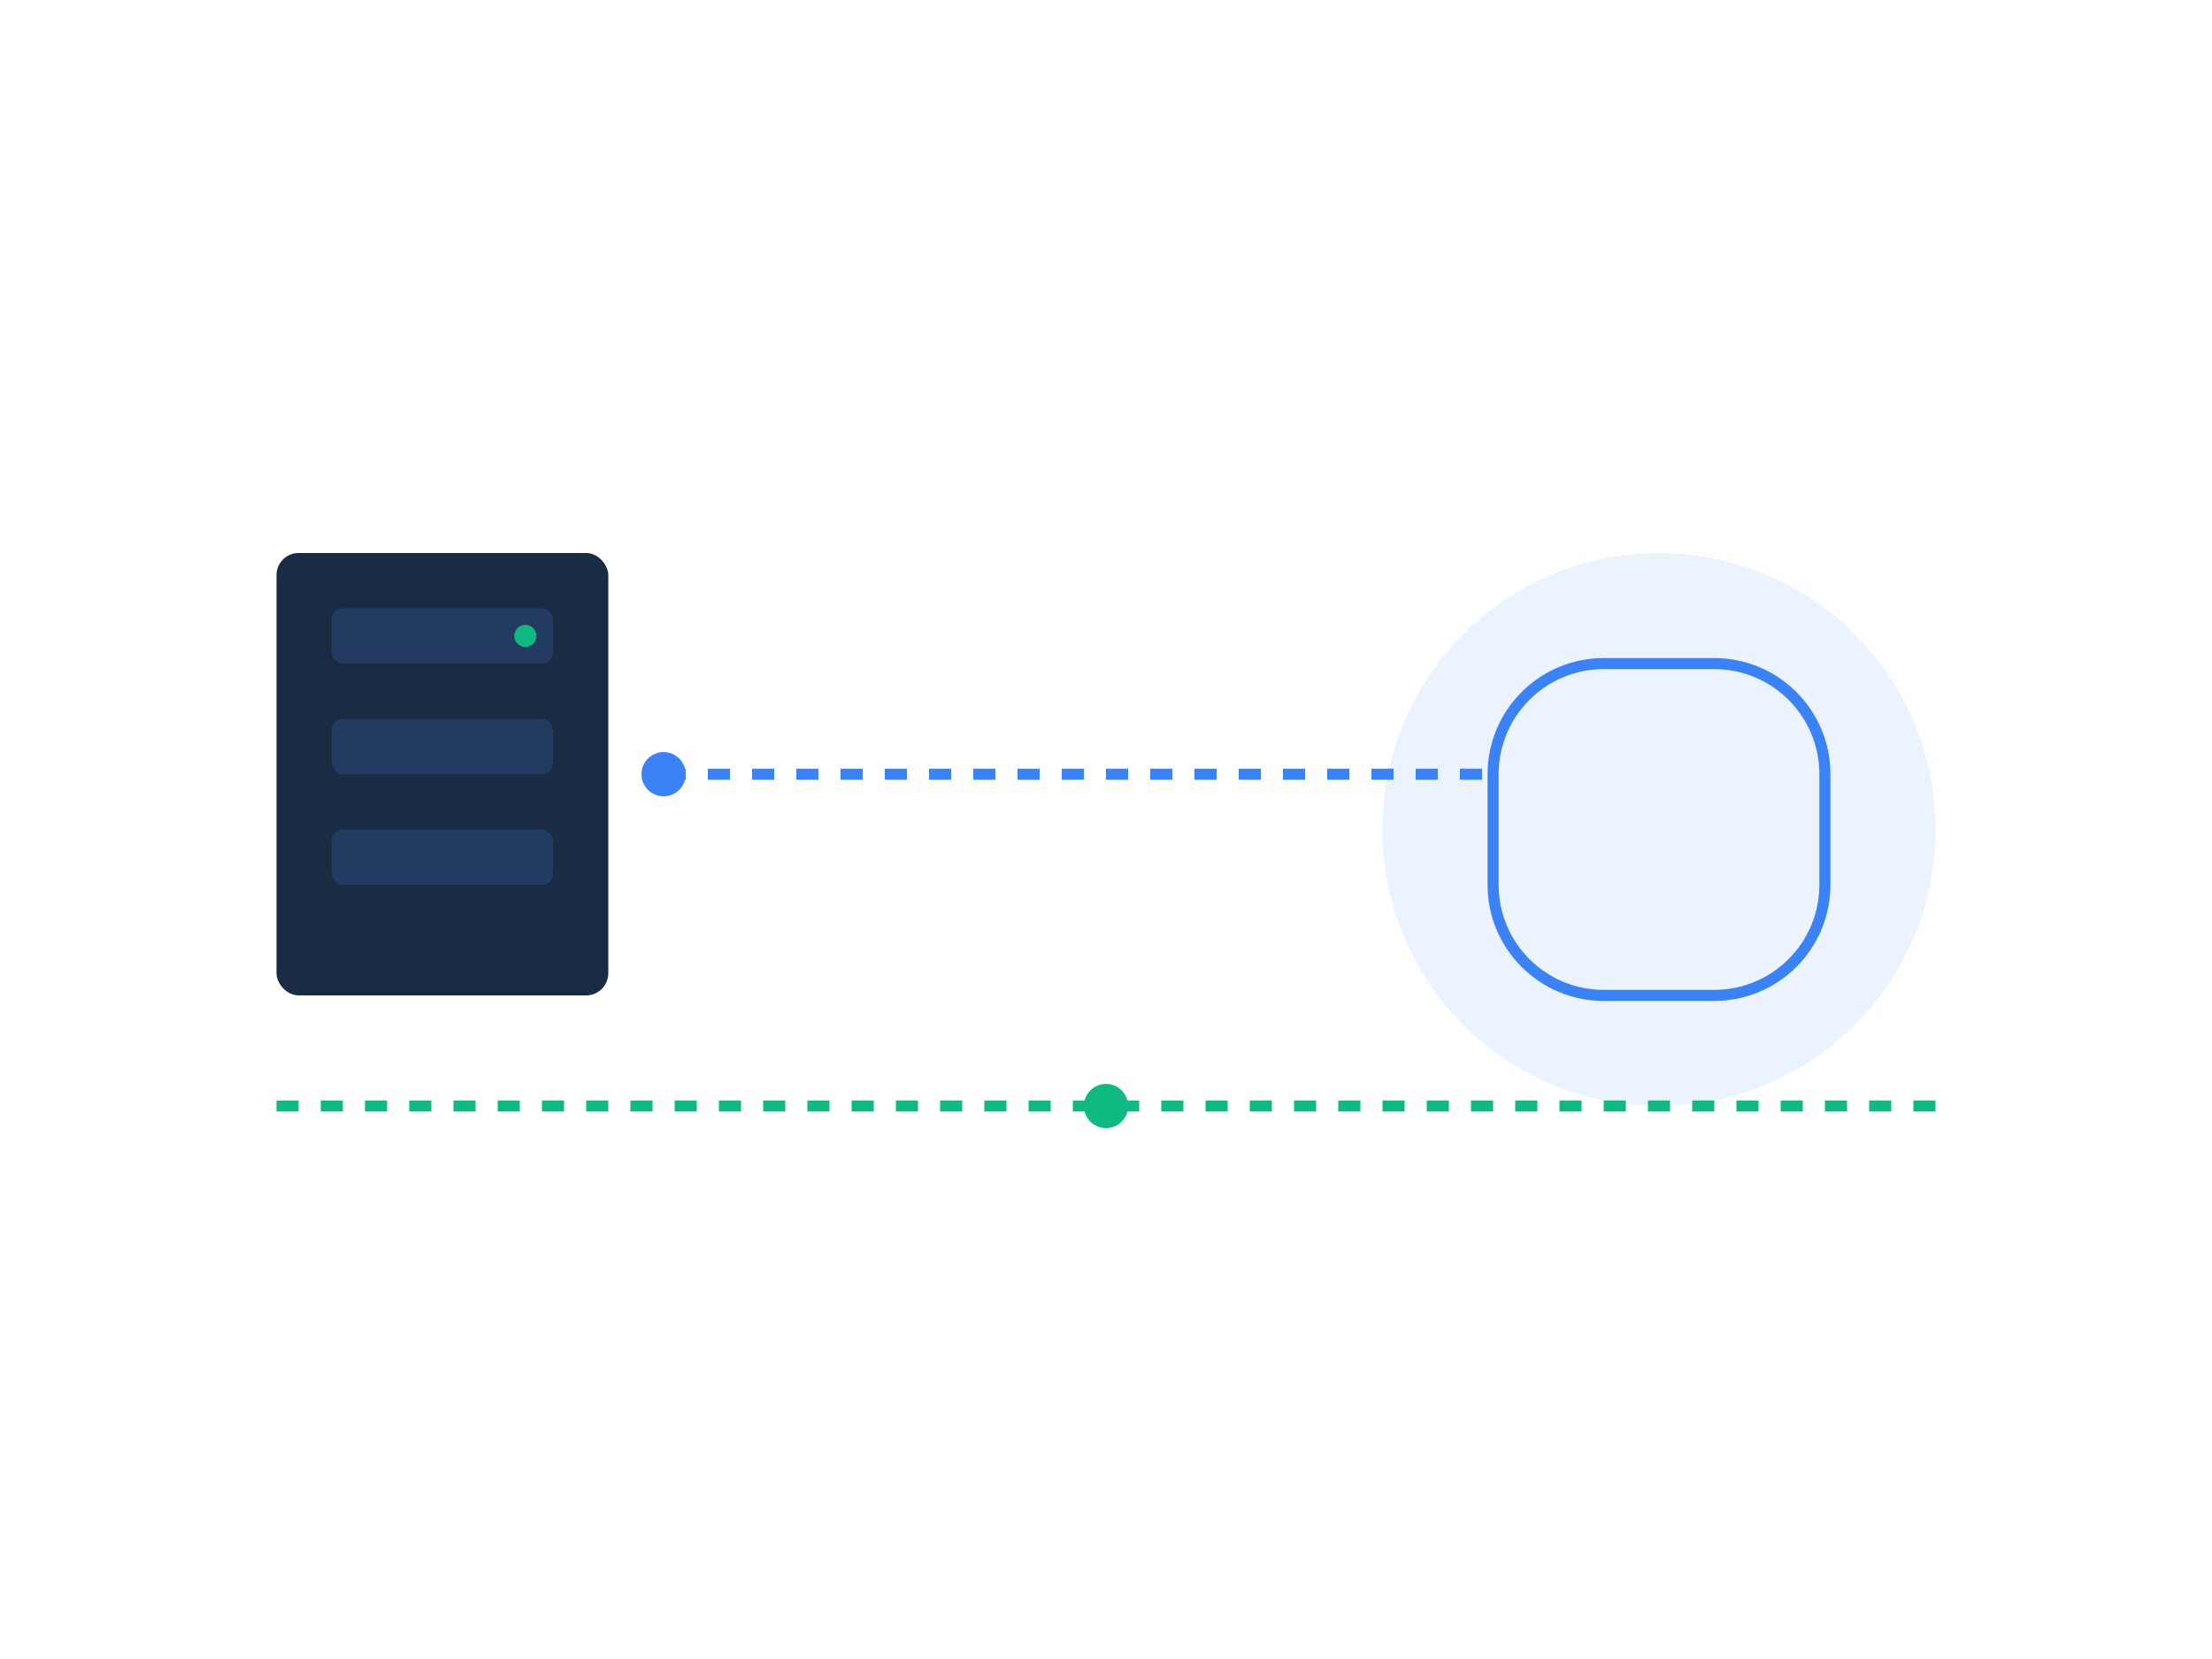 <?xml version="1.0" encoding="UTF-8"?>
<svg width="400" height="300" viewBox="0 0 400 300" fill="none" xmlns="http://www.w3.org/2000/svg">
  <!-- Cloud Platform -->
  <g transform="translate(150,100)">
    <path d="M100 50C100 22.386 122.386 0 150 0C177.614 0 200 22.386 200 50C200 77.614 177.614 100 150 100C122.386 100 100 77.614 100 50Z" fill="#3B82F6" fill-opacity="0.1"/>
    <path d="M120 40C120 28.954 128.954 20 140 20H160C171.046 20 180 28.954 180 40V60C180 71.046 171.046 80 160 80H140C128.954 80 120 71.046 120 60V40Z" stroke="#3B82F6" stroke-width="2"/>
    
    <!-- Server Icons -->
    <g transform="translate(-100,0)">
      <rect x="0" y="0" width="60" height="80" rx="4" fill="#1A2B44"/>
      <rect x="10" y="10" width="40" height="10" rx="2" fill="#243B61"/>
      <rect x="10" y="30" width="40" height="10" rx="2" fill="#243B61"/>
      <rect x="10" y="50" width="40" height="10" rx="2" fill="#243B61"/>
      <circle cx="45" cy="15" r="2" fill="#10B981"/>
    </g>
    
    <!-- Connection Lines -->
    <path d="M-30 40L120 40" stroke="#3B82F6" stroke-width="2" stroke-dasharray="4 4"/>
    <circle cx="-30" cy="40" r="4" fill="#3B82F6">
      <animate attributeName="opacity" values="1;0;1" dur="2s" repeatCount="indefinite"/>
    </circle>
  </g>
  
  <!-- Data Flow -->
  <g transform="translate(50,200)">
    <path d="M0 0L300 0" stroke="#10B981" stroke-width="2" stroke-dasharray="4 4"/>
    <circle cx="150" cy="0" r="4" fill="#10B981">
      <animate attributeName="opacity" values="1;0;1" dur="1.5s" repeatCount="indefinite"/>
    </circle>
  </g>
</svg> 